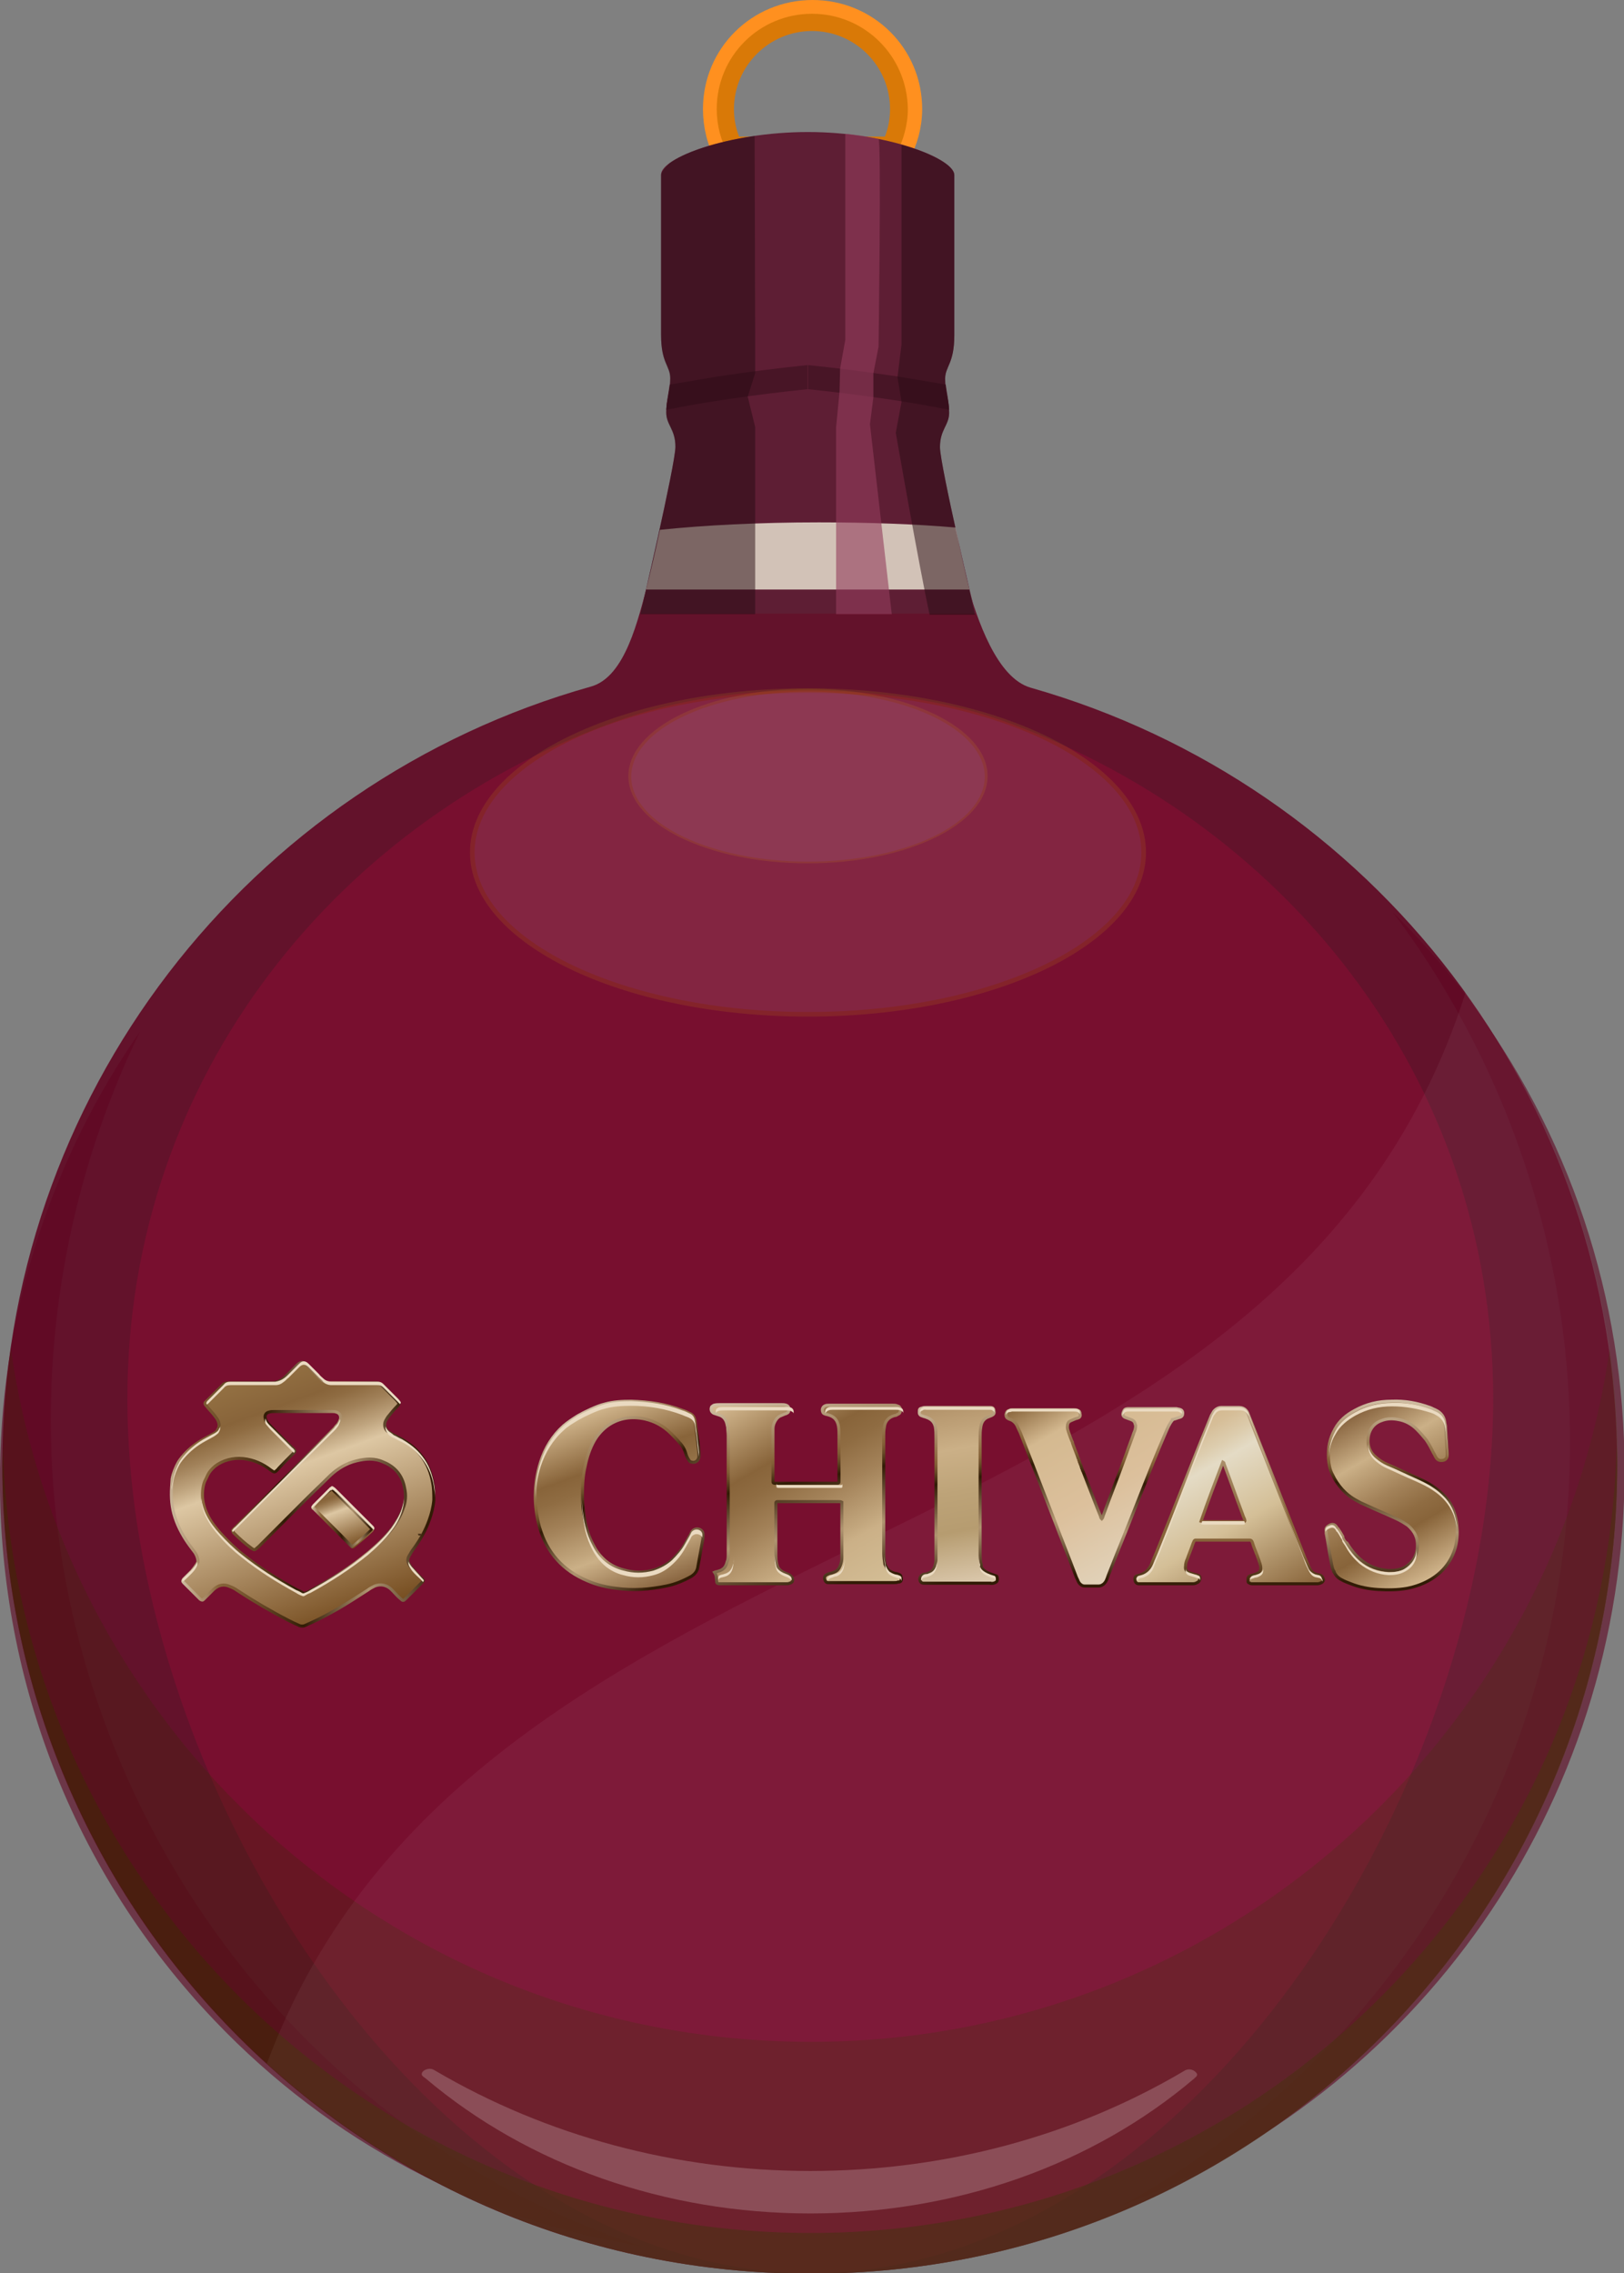 <?xml version="1.0" encoding="utf-8"?>
<!-- Generator: Adobe Illustrator 19.1.1, SVG Export Plug-In . SVG Version: 6.00 Build 0)  -->
<svg version="1.1" xmlns="http://www.w3.org/2000/svg" xmlns:xlink="http://www.w3.org/1999/xlink" x="0px" y="0px"
	 viewBox="0 0 283 396" enable-background="new 0 0 283 396" xml:space="preserve">
<rect x="0" y="0" width="283" height="396" fill="#808080" stroke="none"/>
<g id="bombki">
	<g id="wyborowa01">
	</g>
	<g id="jacobs_x5F_creek">
	</g>
	<path fill="none" stroke="#FF901F" stroke-width="5" stroke-miterlimit="10" d="M156.2,26.6c1.2-2,2-4.8,2-7.6
		c0-9.2-7.4-16.5-16.6-16.5c-9.2,0-16.6,7.3-16.6,16.5c0,2.8,0.7,5.7,2,7.7H156.2z"/>
	<g>
		<path fill="#D97907" d="M141.5,5.4c7.5,0,13.6,6.1,13.6,13.6c0,1.7-0.3,3.3-0.9,4.8H138h-9.2c-0.6-1.5-0.9-3.1-0.9-4.8
			C127.9,11.5,134,5.4,141.5,5.4 M141.5,2.4c-9.2,0-16.6,7.4-16.6,16.6c0,2.8,0.7,5.5,2,7.8H138h18.2c1.2-2.3,2-5,2-7.8
			C158.1,9.8,150.7,2.4,141.5,2.4L141.5,2.4z"/>
	</g>
	<path opacity="0.9" fill="#600622" d="M168.4,101.3c1.9,6.7,5.3,16.8,11.2,18.5c59.4,16.9,102.2,71.1,102.2,135.4
		c0,77.8-62.8,140.9-140.6,140.9c-77.8,0-140.7-62.8-140.8-140.7C0.3,190.8,43.5,136.3,103,119.6c6-1.7,8.2-11.7,10-18.4H168.4z"/>
	<path opacity="0.9" fill="#7A0F30" d="M173.7,125.2c49.5,17.1,86.5,62.2,86.5,118.4c0,68-53.1,152.4-118.9,152.4
		c-65.8,0-119.1-84.2-119.1-152.2c-0.1-56.5,37.2-101.7,86.8-118.7C131.1,117.5,158.2,119.9,173.7,125.2z"/>
	<path opacity="0.6" fill="#600622" d="M195.3,384.3c39.3-21.5,68.2-60.4,76.2-107.9c7.1-42.4-4.2-84.8-28.8-117.5
		c4.6,4.5,8.9,9.4,12.8,14.6c18,23.9,27.6,52.5,27.6,82.8C283,314.9,246.5,365,195.3,384.3z"/>
	<path opacity="0.6" fill="#600622" d="M111.7,391.3c-28.2-4.5-54.1-18.1-74.3-39.3C12.7,326.1-0.5,292,0,255.8
		c0.4-27.9,9.2-54.3,24.4-76.1c-18.1,37.3-21,81.6-5.5,122.1C35.5,345.3,69.8,377.5,111.7,391.3z"/>
	<g opacity="0.1">
		<ellipse fill="#E6E9EB" cx="140.8" cy="148.5" rx="58.5" ry="28.2"/>
		<path fill="#F3DB00" d="M140.8,177.1c-32.5,0-58.9-12.8-58.9-28.6s26.4-28.6,58.9-28.6s58.9,12.8,58.9,28.6
			S173.3,177.1,140.8,177.1z M140.8,120.7c-32,0-58.1,12.5-58.1,27.8c0,15.3,26.1,27.8,58.1,27.8s58.1-12.5,58.1-27.8
			C198.9,133.1,172.8,120.7,140.8,120.7z"/>
	</g>
	<g opacity="0.1">
		<ellipse fill="#E6E9EB" cx="140.8" cy="135.2" rx="31.1" ry="15"/>
		<path fill="#F3DB00" d="M140.8,150.4c-17.3,0-31.3-6.8-31.3-15.2s14-15.2,31.3-15.2s31.3,6.8,31.3,15.2S158,150.4,140.8,150.4z
			 M140.8,120.5c-17,0-30.8,6.6-30.8,14.8c0,8.1,13.8,14.8,30.8,14.8s30.8-6.6,30.8-14.8C171.6,127.1,157.8,120.5,140.8,120.5z"/>
	</g>
	<g>
		<path fill="#5E1E34" d="M163.8,77.9c0-3.1,1.6-3.8,1.6-6c0-2.2-0.7-3.7-0.7-5.9c0-2.2,1.6-2.6,1.6-7.6s0-25,0-27.9
			S154.6,23,140.8,23l0,0l0,0h0l0,0c-13.8,0-25.6,4.5-25.6,7.4s0,22.9,0,27.9s1.6,5.3,1.6,7.6c0,2.2-0.7,3.7-0.7,5.9
			c0,2.2,1.6,2.9,1.6,6c0,3.1-6.1,29.1-6.1,29.1h29.2h0h29.2C169.9,107,163.8,81,163.8,77.9z"/>
		<path fill="#481526" d="M156.5,65.6c-5.3-0.8-10.8-1.5-15.7-2c0,1.4,0,2.8,0,4.2c8.8,0.9,18.4,2.3,24.6,3.6
			c-0.1-1.6-0.4-2.9-0.6-4.4C162.4,66.6,159.6,66.1,156.5,65.6z"/>
		<path fill="#481526" d="M125,65.6c5.3-0.8,10.8-1.5,15.7-2c0,1.4,0,2.8,0,4.2c-8.8,0.9-18.4,2.3-24.6,3.6c0.1-1.6,0.4-2.9,0.6-4.4
			C119.2,66.6,122,66.1,125,65.6z"/>
		<path opacity="0.9" fill="#DFD4C6" d="M168.9,102.7c-0.7-2.9-1.6-6.9-2.4-10.8c-6.9-0.6-15.1-0.9-23.8-0.9
			c-10.4,0-20,0.5-27.7,1.3c-0.8,3.8-1.7,7.6-2.4,10.4H168.9z"/>
		<path opacity="0.5" fill="#260A12" d="M130.3,69.1l1.3-4.1v-5.4l-0.1-35.9c-6.9,1-12.4,2.9-14.9,4.8c-0.9,0.9-1.4,1.6-1.4,2v0
			c0,2.9,0,22.9,0,27.9s1.6,5.3,1.6,7.6c0,2.2-0.7,3.7-0.7,5.9c0,2.2,1.6,2.9,1.6,6c0,3.1-6.1,29.1-6.1,29.1h20c0-8.4,0-32.6,0-32.6
			L130.3,69.1z"/>
		<path opacity="0.5" fill="#260A12" d="M163.8,77.9c0-3.1,1.6-3.8,1.6-6c0-2.2-0.7-3.7-0.7-5.9c0-2.2,1.6-2.6,1.6-7.6s0-25,0-27.9
			c0-1.6-3.6-3.7-9.2-5.3v34.8l-0.7,5.7l0.7,4.3l-1,5.4c0,0,4.1,23.5,5.9,31.7h7.9C169.9,107,163.8,81,163.8,77.9z"/>
		<path opacity="0.6" fill="#933D5C" d="M152.2,69.2V65l0.9-4.6c0,0,0.5-36.1,0-36.2c-1.8-0.4-3.8-0.7-5.8-0.9v35.9l-0.9,5l-0.1,4
			l-0.6,6.2V107h9.7l-3.8-33.1L152.2,69.2z"/>
	</g>
	<path opacity="0.6" fill="#422708" d="M141.3,389C64.7,389,2.6,328.2,0.5,252.1c0,1.1-0.1,2.2-0.1,3.3
		c0.1,77.8,63,140.7,140.8,140.7c77.8,0,140.6-63.1,140.6-140.9c0-1.1,0-2.1-0.1-3.1C279.7,328.1,217.8,389,141.3,389z"/>
	<path opacity="0.3" fill="#422708" d="M141.3,355.7C70.2,355.7,11.6,303.4,1.9,235c-1,6.7-1.4,13.5-1.4,20.4
		c0.1,77.8,63,140.7,140.8,140.7c77.8,0,140.6-63.1,140.6-140.9c0-6.9-0.5-13.6-1.4-20.2C270.7,303.3,212.2,355.7,141.3,355.7z"/>
	<path opacity="5.000000e-002" fill="#FFFFFF" d="M46.5,359.5c25,22.7,58.2,36.6,94.8,36.6c77.8,0,140.6-63.1,140.6-140.9
		c0-30.7-9.8-59.1-26.5-82.3C222.6,275.9,83.5,260.5,46.5,359.5z"/>
	<path opacity="0.2" fill="#FFFFFF" d="M141.2,385.6c-25.3,0-49.1-8.4-67-23.5l-0.4-0.3c-0.4-0.3-0.3-0.5-0.3-0.6
		c0.1-0.4,0.7-0.8,1.4-0.8c0.3,0,0.6,0.1,0.9,0.3c19.4,11.4,42,17.5,65.4,17.5c23.3,0,45.8-6,65.1-17.4c0.3-0.2,0.6-0.3,0.9-0.3
		c0.7,0,1.2,0.4,1.4,0.8c0,0.1,0.1,0.3-0.3,0.6l-0.2,0.2C190.3,377.2,166.5,385.6,141.2,385.6L141.2,385.6z"/>
</g>
<g id="BRAND">
	<g id="New_Symbol_13">
	</g>
	<g>
		<g>
			<linearGradient id="SVGID_1_" gradientUnits="userSpaceOnUse" x1="61.61" y1="269.639" x2="57.757" y2="259.055">
				<stop  offset="0" style="stop-color:#764D20"/>
				<stop  offset="0.614" style="stop-color:#DDC7A3"/>
				<stop  offset="0.679" style="stop-color:#BEA37D"/>
				<stop  offset="0.752" style="stop-color:#A18159"/>
				<stop  offset="0.812" style="stop-color:#8F6C42"/>
				<stop  offset="0.85" style="stop-color:#88643A"/>
				<stop  offset="1" style="stop-color:#947143"/>
			</linearGradient>
			<path fill="url(#SVGID_1_)" d="M54.8,263.2c1.1,1.1,2.3,2.3,3.4,3.4c1,1,1.9,1.9,2.9,2.9c0.3,0.3,0.4,0.3,0.7,0.1
				c1.1-0.9,2.2-1.8,3.2-2.8c0.2-0.2,0.2-0.4,0-0.6c-0.1-0.1-0.2-0.2-0.2-0.2c-2.1-2.1-4.2-4.2-6.3-6.3c-0.1-0.1-0.3-0.3-0.5-0.4
				c-0.1-0.1-0.2-0.1-0.2-0.1c-0.1,0-0.2,0-0.2,0.1c-0.1,0-0.1,0.1-0.2,0.1c-1,1-2,2-3,3c-0.2,0.2-0.2,0.4,0,0.6
				C54.6,262.9,54.7,263,54.8,263.2z"/>
			<g>
				<linearGradient id="SVGID_2_" gradientUnits="userSpaceOnUse" x1="54.773" y1="265.228" x2="64.642" y2="263.488">
					<stop  offset="0" style="stop-color:#D0BDA2"/>
					<stop  offset="0.134" style="stop-color:#88643A"/>
					<stop  offset="0.187" style="stop-color:#805D35"/>
					<stop  offset="0.271" style="stop-color:#694A27"/>
					<stop  offset="0.373" style="stop-color:#452C11"/>
					<stop  offset="0.423" style="stop-color:#311B05"/>
					<stop  offset="0.687" style="stop-color:#AF9470"/>
					<stop  offset="0.752" style="stop-color:#937959"/>
					<stop  offset="0.891" style="stop-color:#4D361D"/>
					<stop  offset="0.943" style="stop-color:#311B05"/>
				</linearGradient>
				<path fill="url(#SVGID_2_)" d="M57.8,259.7c0.1,0.1,0.2,0.2,0.3,0.3l6.3,6.3l0,0c0,0,0.1,0.1,0.1,0.1c-1.2,1.1-2.2,2-3.1,2.7
					c-1-1-1.9-1.9-2.9-2.9c-0.8-0.8-1.6-1.6-2.4-2.4l-1-1l-0.1-0.1c-0.1-0.1-0.1-0.1-0.2-0.2c0.8-0.8,1.6-1.6,2.3-2.3L57.8,259.7
					 M57.8,259.1c-0.1,0-0.2,0-0.2,0.1c-0.1,0-0.1,0.1-0.2,0.1c-1,1-2,2-3,3c-0.2,0.2-0.2,0.4,0,0.6c0.1,0.1,0.2,0.2,0.3,0.3
					c1.1,1.1,2.3,2.3,3.4,3.4c1,1,1.9,1.9,2.9,2.9c0.1,0.1,0.2,0.2,0.3,0.2c0.1,0,0.2-0.1,0.3-0.2c1.1-0.9,2.2-1.8,3.2-2.8
					c0.2-0.2,0.2-0.4,0-0.6c-0.1-0.1-0.2-0.2-0.2-0.2c-2.1-2.1-4.2-4.2-6.3-6.3c-0.1-0.1-0.3-0.3-0.5-0.4
					C58,259.1,57.9,259.1,57.8,259.1L57.8,259.1z"/>
			</g>
		</g>
		<linearGradient id="SVGID_3_" gradientUnits="userSpaceOnUse" x1="59.571" y1="282.778" x2="43.776" y2="239.381">
			<stop  offset="0" style="stop-color:#764D20"/>
			<stop  offset="0.614" style="stop-color:#DDC7A3"/>
			<stop  offset="0.679" style="stop-color:#BEA37D"/>
			<stop  offset="0.752" style="stop-color:#A18159"/>
			<stop  offset="0.812" style="stop-color:#8F6C42"/>
			<stop  offset="0.85" style="stop-color:#88643A"/>
			<stop  offset="1" style="stop-color:#947143"/>
		</linearGradient>
		<linearGradient id="SVGID_4_" gradientUnits="userSpaceOnUse" x1="29.605" y1="264.391" x2="75.43" y2="256.311">
			<stop  offset="0" style="stop-color:#D0BDA2"/>
			<stop  offset="0.134" style="stop-color:#88643A"/>
			<stop  offset="0.187" style="stop-color:#805D35"/>
			<stop  offset="0.271" style="stop-color:#694A27"/>
			<stop  offset="0.373" style="stop-color:#452C11"/>
			<stop  offset="0.423" style="stop-color:#311B05"/>
			<stop  offset="0.687" style="stop-color:#AF9470"/>
			<stop  offset="0.752" style="stop-color:#937959"/>
			<stop  offset="0.891" style="stop-color:#4D361D"/>
			<stop  offset="0.943" style="stop-color:#311B05"/>
		</linearGradient>
		<path fill="url(#SVGID_3_)" stroke="url(#SVGID_4_)" stroke-width="0.527" stroke-miterlimit="10" d="M29.9,259.1
			c-0.1,1.8,0,3.5,0.6,5.3c0.6,1.8,1.5,3.4,2.6,4.9c0.3,0.4,0.6,0.8,0.9,1.2c0.3,0.5,0.5,1,0.5,1.6c-0.3,0.6-0.7,1.1-1.1,1.6
			c-0.5,0.5-0.9,0.9-1.4,1.4c-0.2,0.3-0.2,0.4,0,0.6c0.1,0.1,0.2,0.2,0.2,0.2c0.8,0.8,1.7,1.7,2.5,2.5c0.1,0.1,0.2,0.2,0.2,0.2
			c0.3,0.2,0.4,0.2,0.6,0c0.1-0.1,0.2-0.2,0.3-0.3c0.5-0.5,0.9-0.9,1.4-1.4c0.9-0.8,1.8-1,2.9-0.5c0.5,0.2,0.9,0.4,1.3,0.7
			c2.9,1.9,5.8,3.6,8.9,5.2c0.6,0.3,1.2,0.6,1.9,0.9c0.3,0.1,0.6,0.1,0.9,0c0.4-0.2,0.7-0.3,1.1-0.5c1.6-0.7,3.2-1.6,4.8-2.5
			c1.7-1,3.4-2.1,5.1-3.2c0.4-0.3,0.8-0.5,1.2-0.7c1-0.4,2-0.2,2.8,0.5c0.1,0.1,0.3,0.3,0.4,0.4c0.4,0.4,0.8,0.9,1.3,1.3
			c0.4,0.4,0.5,0.4,0.9,0c0.9-0.9,1.8-1.8,2.7-2.7c0.1-0.1,0.1-0.1,0.2-0.2c0.2-0.2,0.2-0.3,0-0.5c-0.4-0.4-0.8-0.7-1.1-1.1
			c-0.3-0.3-0.6-0.7-0.9-1c-0.7-1-0.7-1.4-0.1-2.3c0.2-0.4,0.5-0.8,0.8-1.2c1-1.4,1.9-3,2.5-4.7c0.4-1.1,0.7-2.3,0.8-3.5
			c0-1,0-2-0.2-3c-0.3-1.7-0.9-3.3-2-4.7c-1-1.3-2.2-2.2-3.6-3c-0.5-0.2-0.9-0.5-1.4-0.7c-0.3-0.2-0.6-0.4-0.9-0.6
			c-0.5-0.5-0.6-1.2-0.3-1.8c0.2-0.3,0.3-0.6,0.6-0.9c0.4-0.5,0.8-1,1.3-1.5c0.6-0.6,0.5-0.6,0-1.2c-0.6-0.6-1.1-1.1-1.7-1.7
			c-0.3-0.3-0.6-0.6-0.9-0.9c-0.3-0.3-0.6-0.4-1-0.4c-0.2,0-0.3,0-0.5,0c-2.1,0-4.2,0-6.3,0c-0.4,0-0.8,0-1.2,0
			c-0.6,0-1.1-0.2-1.5-0.6c-0.2-0.2-0.5-0.4-0.7-0.7c-0.6-0.6-1.2-1.2-1.8-1.8c-0.6-0.6-1.1-0.6-1.7,0c-0.6,0.6-1.2,1.2-1.8,1.8
			c-0.2,0.2-0.5,0.5-0.8,0.7c-0.4,0.3-0.9,0.5-1.5,0.6c-0.4,0-0.8,0-1.2,0c-2.2,0-4.4,0-6.6,0c-0.5,0-0.9,0.1-1.2,0.5
			c-0.9,0.9-1.8,1.8-2.7,2.7c-0.1,0.1-0.1,0.1-0.2,0.2c-0.1,0.1-0.1,0.3,0,0.4c0.1,0.2,0.3,0.3,0.4,0.5c0.6,0.7,1.2,1.3,1.7,2.1
			c0.3,0.6,0.4,1.1,0.1,1.7c-0.1,0-0.1,0.1-0.1,0.2c-0.3,0.4-0.7,0.6-1.1,0.8c-0.4,0.2-0.7,0.4-1.1,0.6c-3.2,1.7-4.6,4.1-4.6,4.1
			c-0.5,0.9-0.9,1.9-1.1,2.9L29.9,259.1z M73.1,267.2L73.1,267.2C73.1,267.3,73.1,267.2,73.1,267.2z M37.5,255.4
			c1.3-1,3.1-1.5,4.9-1.3c1.8,0.2,3.4,0.9,4.8,2c0.6,0.4,0.6,0.5,1.2-0.1c0.2-0.3,2.5-2.6,2.9-3c0.1-0.1,0.1-0.3,0-0.4
			c-0.1-0.1-0.2-0.3-0.4-0.4c-1.3-1.3-2.5-2.5-3.8-3.8c-0.2-0.2-0.4-0.4-0.6-0.7c-0.2-0.2-0.2-0.4-0.3-0.7c-0.1-0.5,0.2-0.9,0.7-1
			c0.3-0.1,0.5-0.1,0.8-0.1c1.8,0,3.5,0,5.3,0c1.6,0,3.2,0,4.8,0c0.3,0,0.6,0,0.8,0.1c0.5,0.1,0.9,0.6,0.7,1.3
			c-0.1,0.3-0.2,0.5-0.4,0.8c-0.2,0.2-0.4,0.4-0.6,0.7c-5.7,5.7-11.5,11.5-17.2,17.2c-0.1,0.1-0.3,0.3-0.4,0.4
			c-0.2,0.2-0.2,0.3,0,0.6c0,0,0.1,0.1,0.1,0.1v0c0,0,0,0,0,0c0.9,0.9,1.9,1.8,3,2.6c0.1,0.1,0.2,0.1,0.3,0.2c0.1,0.1,0.3,0.1,0.4,0
			c0.2-0.1,0.3-0.3,0.5-0.4c2.8-2.8,5.5-5.5,8.3-8.3c1.4-1.4,2.9-2.8,4.3-4.2c1.3-1.2,2.8-2.1,4.5-2.5c1.6-0.4,3.2-0.5,4.7,0.2
			c2,0.8,3.3,2.3,3.7,4.5c0.3,1.3,0.2,2.5-0.3,3.7c-0.4,1.2-1.1,2.3-1.8,3.3c-1.2,1.6-2.6,2.9-4.1,4.2c-3.1,2.6-6.5,4.7-10,6.6
			c-0.3,0.2-0.7,0.4-1,0.5c-0.2,0.1-0.3,0.1-0.5,0c-0.3-0.2-0.7-0.4-1-0.5c-3.3-1.8-6.5-3.8-9.5-6.2c-1.4-1.1-2.6-2.3-3.8-3.6
			c-0.9-1-1.7-2-2.3-3.2c-0.5-1-0.8-2-0.9-3c-0.1-1.1,0.1-2.5,0.5-3.2S36.2,256.5,37.5,255.4z"/>
		<g>
			<path fill="#EADAC1" d="M54.5,262.7c1-1,2-2,3-3c0,0,0.1-0.1,0.2-0.1c0.1,0,0.1,0,0.2-0.1c0.1,0,0.2,0.1,0.2,0.1
				c0.2,0.1,0.3,0.3,0.5,0.4c2.1,2.1,4.2,4.2,6.3,6.3c0.1,0.1,0.2,0.2,0.2,0.2c0,0,0,0,0,0c0.2-0.2,0.2-0.3,0-0.6
				c-0.1-0.1-0.2-0.2-0.2-0.2c-2.1-2.1-4.2-4.2-6.3-6.3c-0.1-0.1-0.3-0.3-0.5-0.4c-0.1-0.1-0.2-0.1-0.2-0.1c-0.1,0-0.2,0-0.2,0.1
				c-0.1,0-0.1,0.1-0.2,0.1c-1,1-2,2-3,3C54.2,262.5,54.2,262.6,54.5,262.7C54.5,262.8,54.5,262.8,54.5,262.7z"/>
		</g>
		<linearGradient id="SVGID_5_" gradientUnits="userSpaceOnUse" x1="234.24" y1="247.156" x2="250.203" y2="274.805">
			<stop  offset="0" style="stop-color:#87633E"/>
			<stop  offset="0.252" style="stop-color:#CBB087"/>
			<stop  offset="0.295" style="stop-color:#C2A67D"/>
			<stop  offset="0.469" style="stop-color:#A38259"/>
			<stop  offset="0.609" style="stop-color:#8F6C42"/>
			<stop  offset="0.699" style="stop-color:#88643A"/>
			<stop  offset="1" style="stop-color:#D4B990"/>
		</linearGradient>
		<linearGradient id="SVGID_6_" gradientUnits="userSpaceOnUse" x1="242.446" y1="244.12" x2="242.446" y2="277.352">
			<stop  offset="0" style="stop-color:#D0BDA2"/>
			<stop  offset="0.301" style="stop-color:#88643A"/>
			<stop  offset="0.323" style="stop-color:#805D35"/>
			<stop  offset="0.358" style="stop-color:#694A27"/>
			<stop  offset="0.402" style="stop-color:#452C11"/>
			<stop  offset="0.423" style="stop-color:#311B05"/>
			<stop  offset="0.687" style="stop-color:#AF9470"/>
			<stop  offset="0.752" style="stop-color:#937959"/>
			<stop  offset="0.891" style="stop-color:#4D361D"/>
			<stop  offset="0.943" style="stop-color:#311B05"/>
		</linearGradient>
		<path fill="url(#SVGID_5_)" stroke="url(#SVGID_6_)" stroke-width="0.527" stroke-miterlimit="10" d="M234,267.9
			c0-0.1,0-0.1,0-0.2c-0.3-0.5-0.5-0.9-0.8-1.3c0-0.1-0.1-0.1-0.2-0.2c-0.3-0.6-0.7-0.8-1.3-0.5c-0.5,0.3-0.7,0.5-0.6,1.1
			c0,0.1,0,0.2,0,0.3c0.3,1.5,0.5,3.1,0.8,4.6c0.1,0.6,0.2,1.2,0.4,1.8c0.1,0.1,0.1,0.1,0.1,0.2l0,0c0.1,0,0.1,0.1,0.1,0.2
			c0.3,0.6,0.7,1,1.3,1.3c0.5,0.3,1.1,0.5,1.6,0.7c1.5,0.6,3.1,0.9,4.7,1c1.7,0.1,3.4,0.1,5.1-0.2c1.5-0.3,2.9-0.8,4.2-1.6
			c2.1-1.3,3.5-3.1,4.2-5.5c0.4-1.5,0.4-3,0.2-4.5c-0.3-1.9-1-3.5-2.4-4.8c-0.5-0.5-1-0.9-1.6-1.3c-1-0.7-2.1-1.2-3.2-1.7
			c-1.6-0.7-3.2-1.5-4.9-2.2c-0.7-0.3-1.3-0.7-1.9-1.2c-1-0.8-1.5-1.9-1.4-3.2c0.1-1.5,0.9-2.7,2.3-3.2c1-0.4,2-0.4,3-0.2
			c1.2,0.2,2.3,0.8,3.2,1.7c0.6,0.6,1.1,1.2,1.6,1.8c0.5,0.7,0.9,1.5,1.3,2.3c0.2,0.3,0.3,0.6,0.5,0.9c0.3,0.4,0.7,0.5,1.2,0.4
			c0.4-0.1,0.7-0.4,0.7-0.9c0-0.1,0-0.2,0-0.3c-0.1-1.5-0.2-2.9-0.3-4.4c0-0.3,0-0.5-0.1-0.8c-0.1-1.1-0.6-1.9-1.7-2.4
			c-0.3-0.1-0.6-0.3-0.9-0.4c-2.2-0.8-4.4-1.2-6.7-1.1c-2.3,0-4.4,0.5-6.4,1.6c-1.5,0.8-2.7,1.8-3.5,3.3c-0.9,1.6-1.2,3.3-1.1,5.1
			c0.1,1,0.2,1.9,0.7,2.8c0.9,1.9,2.3,3.5,4.2,4.5c0.5,0.3,0.9,0.5,1.4,0.7c1.9,0.9,3.9,1.7,5.8,2.6c0.6,0.3,1.1,0.6,1.7,1
			c1.2,1,1.8,2.2,1.7,3.8c-0.1,1.6-0.9,2.8-2.3,3.6c-0.8,0.4-1.7,0.5-2.6,0.5c-1.9-0.1-3.6-0.7-5.1-2c-0.9-0.8-1.7-1.8-2.3-2.8
			C234.4,268.7,234.2,268.3,234,267.9"/>
		<linearGradient id="SVGID_7_" gradientUnits="userSpaceOnUse" x1="219.858" y1="281.734" x2="202.162" y2="251.084">
			<stop  offset="0" style="stop-color:#88643A"/>
			<stop  offset="0.455" style="stop-color:#D4BF97"/>
			<stop  offset="0.768" style="stop-color:#E4DBC5"/>
			<stop  offset="0.844" style="stop-color:#DDCDAE"/>
			<stop  offset="0.939" style="stop-color:#D6BE98"/>
			<stop  offset="1" style="stop-color:#D4B990"/>
		</linearGradient>
		<linearGradient id="SVGID_8_" gradientUnits="userSpaceOnUse" x1="214.298" y1="244.837" x2="214.298" y2="276.185">
			<stop  offset="0" style="stop-color:#D0BDA2"/>
			<stop  offset="9.725348e-003" style="stop-color:#CCB89C"/>
			<stop  offset="5.189712e-002" style="stop-color:#BFA889"/>
			<stop  offset="0.1" style="stop-color:#B69D7B"/>
			<stop  offset="0.16" style="stop-color:#B19672"/>
			<stop  offset="0.264" style="stop-color:#AF9470"/>
			<stop  offset="0.458" style="stop-color:#9B7C55"/>
			<stop  offset="0.622" style="stop-color:#88643A"/>
			<stop  offset="0.821" style="stop-color:#87633A"/>
			<stop  offset="0.868" style="stop-color:#75542F"/>
			<stop  offset="0.961" style="stop-color:#472D12"/>
			<stop  offset="1" style="stop-color:#311B05"/>
		</linearGradient>
		<path fill="url(#SVGID_7_)" stroke="url(#SVGID_8_)" stroke-width="0.527" stroke-miterlimit="10" d="M208.9,274.5
			c-0.1,0-0.4-0.2-0.6-0.2c-0.3-0.1-0.7-0.2-1-0.3c-0.6-0.3-0.8-0.6-0.7-1.2c0-0.4,0.1-0.8,0.3-1.2c0.3-0.9,0.7-1.8,1-2.7
			c0.3-0.7,0.2-0.6,0.9-0.6c2.9,0,5.8,0,8.7,0c0.1,0,0.2,0,0.3,0c0.2,0,0.3,0.1,0.4,0.3c0.1,0.3,0.2,0.6,0.3,0.9c0.4,1,0.8,2,1.1,3
			c0.3,1,0,1.5-1,1.8c-0.2,0.1-0.5,0.1-0.7,0.2c-0.3,0.1-0.5,0.4-0.4,0.7c0,0.2-0.1,0.4,0.1,0.5c0.2,0.1,0.3,0.2,0.6,0.2
			c0.3,0,0.5,0,0.8,0c3.3,0,6.7,0,10,0c0.2,0,0.4,0,0.6,0c0.2,0,0.5-0.1,0.7-0.2c0.2-0.1,0.4-0.4,0.3-0.6c-0.1-0.3-0.2-0.6-0.6-0.7
			c-0.2,0-0.3-0.1-0.5-0.1c-0.6-0.2-1.1-0.6-1.3-1.1c-0.3-0.6-0.5-1.2-0.8-1.8c-3.3-8.3-6.5-16.5-9.8-24.8c-0.1-0.2-0.1-0.3-0.2-0.5
			c-0.3-0.6-0.8-0.9-1.5-0.9c-1,0-2.1,0-3.1,0c-0.5,0-1,0.3-1.3,0.7c-0.1,0.2-0.3,0.5-0.4,0.7c-0.6,1.5-1.2,2.9-1.8,4.4
			c-2.5,6.3-5.1,12.7-7.6,19c-0.3,0.8-0.7,1.6-1,2.4c-0.4,1-1.1,1.7-2.1,2c-0.1,0-0.3,0.1-0.4,0.1c-0.4,0.1-0.5,0.4-0.4,0.8
			c0,0.3,0.3,0.6,0.6,0.6c0.2,0,0.5,0,0.7,0c2,0,4,0,6,0c0.9,0,1.7,0,2.6,0c0.3,0,0.6,0,0.9-0.2
			C209.2,275.5,209.2,274.6,208.9,274.5z M213.1,254.7c0.2,0.1,0.2,0.2,0.2,0.3c1.1,2.9,2.1,5.8,3.2,8.7c0.1,0.3,0.2,0.6,0.4,1
			c0.1,0.3,0,0.4-0.3,0.4c-0.5,0-1.1,0-1.6,0c-1.7,0-3.3,0-5,0c-0.2,0-0.4,0-0.7-0.1C210.5,261.5,211.8,258.1,213.1,254.7z"/>
		<g>
			<linearGradient id="SVGID_10_" gradientUnits="userSpaceOnUse" x1="202.484" y1="270.056" x2="185.15" y2="240.031">
				<stop  offset="0" style="stop-color:#E1D2B9"/>
				<stop  offset="0.394" style="stop-color:#DCC09C"/>
				<stop  offset="0.78" style="stop-color:#D4B990"/>
				<stop  offset="1" style="stop-color:#88643A"/>
			</linearGradient>
			<linearGradient id="SVGID_12_" gradientUnits="userSpaceOnUse" x1="191.331" y1="242.644" x2="185.489" y2="275.778">
				<stop  offset="0" style="stop-color:#D0BDA2"/>
				<stop  offset="0.301" style="stop-color:#88643A"/>
				<stop  offset="0.323" style="stop-color:#805D35"/>
				<stop  offset="0.358" style="stop-color:#694A27"/>
				<stop  offset="0.402" style="stop-color:#452C11"/>
				<stop  offset="0.423" style="stop-color:#311B05"/>
				<stop  offset="0.687" style="stop-color:#AF9470"/>
				<stop  offset="0.752" style="stop-color:#937959"/>
				<stop  offset="0.891" style="stop-color:#4D361D"/>
				<stop  offset="0.943" style="stop-color:#311B05"/>
			</linearGradient>
			<path fill="url(#SVGID_10_)" stroke="url(#SVGID_12_)" stroke-width="0.527" stroke-miterlimit="10" d="M195.9,245.6
				 M196.6,245.4 M192.8,275.3c0.1-0.2,0.2-0.5,0.3-0.8c1.8-4.6,3.7-9.2,5.5-13.8c1.5-3.8,3-7.6,4.6-11.3c0.3-0.7,0.6-1.4,1.1-2
				c0,0,0,0,0-0.1l0,0c0.5-0.1,0.9-0.3,1.3-0.4c0.4-0.1,0.5-0.4,0.5-0.7c0-0.4-0.2-0.6-0.6-0.7c-0.2,0-0.4-0.1-0.5-0.1
				c-2.8,0-5.6,0-8.4,0c-0.6,0-0.7,0.3-0.7,0.3c-0.4,0.7-0.3,1.1,0.4,1.3c0.3,0.1,0.5,0.2,0.8,0.3c0.3,0.1,0.6,0.3,0.7,0.7
				c0,0.1,0,0.1,0.1,0.3c0,0.5-0.1,0.9-0.3,1.3c-0.4,1.2-0.9,2.4-1.3,3.6c-1.3,3.6-2.7,7.1-4,10.7c-0.1,0.2-0.1,0.5-0.3,0.7
				c-0.1-0.1-0.2-0.2-0.2-0.4c-0.2-0.5-0.4-1-0.6-1.5c-0.8-2.1-1.6-4.1-2.4-6.2c0-0.1,0-0.1-0.1-0.2v0c-0.1-0.2-0.1-0.4-0.2-0.5
				c0-0.1,0-0.2-0.1-0.3c0,0,0-0.1,0-0.1c0-0.1,0-0.1-0.1-0.2c-0.1-0.2-0.1-0.4-0.2-0.5c0-0.1,0-0.2-0.1-0.3c0,0,0-0.1,0-0.1
				c0-0.1,0-0.1-0.1-0.2c-0.3-0.9-0.7-1.8-1-2.7c0-0.1,0-0.2-0.1-0.3c-0.2-0.5-0.4-1-0.6-1.6c-0.1-0.3-0.2-0.6-0.2-0.9
				c0-0.5,0.1-0.9,0.6-1.1c0.2-0.1,0.5-0.2,0.7-0.3c0.2-0.1,0.4-0.1,0.6-0.2c0.3-0.1,0.4-0.4,0.3-0.7c0-0.3-0.1-0.5-0.4-0.6
				c-0.2-0.1-0.4-0.1-0.7-0.1c-3.6,0-7.1,0-10.7,0c-0.2,0-0.4,0-0.5,0.1c-0.4,0.1-0.5,0.3-0.6,0.7c0,0.4,0.1,0.6,0.5,0.8
				c0.1,0,0.2,0.1,0.3,0.1c0.5,0.2,0.9,0.6,1.1,1c0.2,0.4,0.4,0.9,0.6,1.3c2,5.1,4,10.3,6,15.4c1.2,3.2,2.5,6.4,3.7,9.6
				c0.1,0.3,0.3,0.6,0.4,0.9c0.2,0.4,0.6,0.8,1.1,0.8c0.8,0,1.4,0,2.4,0S192.8,275.3,192.8,275.3z"/>
		</g>
		<linearGradient id="SVGID_14_" gradientUnits="userSpaceOnUse" x1="163.99" y1="244.6" x2="169.607" y2="276.46">
			<stop  offset="0" style="stop-color:#B29269"/>
			<stop  offset="0.252" style="stop-color:#CBB087"/>
			<stop  offset="0.482" style="stop-color:#BDA378"/>
			<stop  offset="0.691" style="stop-color:#B69C70"/>
			<stop  offset="1" style="stop-color:#DDCBB0"/>
		</linearGradient>
		<linearGradient id="SVGID_15_" gradientUnits="userSpaceOnUse" x1="163.944" y1="244.341" x2="169.653" y2="276.719">
			<stop  offset="0" style="stop-color:#D0BDA2"/>
			<stop  offset="0.301" style="stop-color:#88643A"/>
			<stop  offset="0.323" style="stop-color:#805D35"/>
			<stop  offset="0.358" style="stop-color:#694A27"/>
			<stop  offset="0.402" style="stop-color:#452C11"/>
			<stop  offset="0.423" style="stop-color:#311B05"/>
			<stop  offset="0.687" style="stop-color:#AF9470"/>
			<stop  offset="0.752" style="stop-color:#937959"/>
			<stop  offset="0.891" style="stop-color:#4D361D"/>
			<stop  offset="0.943" style="stop-color:#311B05"/>
		</linearGradient>
		<path fill="url(#SVGID_14_)" stroke="url(#SVGID_15_)" stroke-width="0.527" stroke-miterlimit="10" d="M173.8,275.2
			c0-0.3,0-0.7-0.3-0.7c-1.7-0.5-2.4-1.1-2.5-1.6c0-0.1,0-0.2,0-0.3c-0.2-0.7-0.2-1.4-0.2-2.1c0-6.7,0-13.4,0-20.1
			c0-0.6,0-1.1,0.1-1.7c0.1-0.9,0.5-1.6,1.4-1.9c0.2-0.1,0.3-0.1,0.5-0.2c0.4-0.2,0.5-0.4,0.4-0.8c0-0.4-0.2-0.6-0.6-0.6
			c-0.2,0-0.5,0-0.8,0c-2.7,0-5.4,0-8,0c-0.8,0-1.6,0-2.4,0c-0.3,0-0.5,0-0.7,0.1c-0.5,0.1-0.5,0.2-0.5,0.8c0,0.3,0.2,0.5,0.6,0.6
			c0.2,0.1,0.4,0.1,0.6,0.2c0.9,0.3,1.4,0.8,1.6,1.7c0.1,0.6,0.1,1.3,0.1,1.9c0,6.7,0,13.4,0,20.1c0,0.4,0,0.8,0,1.2
			c0,0.4-0.1,0.7-0.2,1.1c-0.2,0.5-0.5,0.9-1,1.1c-0.2,0.1-0.3,0.1-0.5,0.2c-0.4,0-0.8,0.1-1,0.5c-0.2,0.3-0.1,0.6,0,0.8
			c0.2,0.3,0.4,0.3,0.7,0.3c0.3,0,0.6,0,0.8,0c3,0,6.1,0,9.1,0c0.5,0,1,0,1.5,0C172.5,275.9,173.8,275.9,173.8,275.2z"/>
		<g>
			<linearGradient id="SVGID_17_" gradientUnits="userSpaceOnUse" x1="151.691" y1="278.872" x2="130.483" y2="242.139">
				<stop  offset="0" style="stop-color:#D4BF97"/>
				<stop  offset="0.252" style="stop-color:#CBB087"/>
				<stop  offset="0.295" style="stop-color:#C2A67D"/>
				<stop  offset="0.469" style="stop-color:#A38259"/>
				<stop  offset="0.609" style="stop-color:#8F6C42"/>
				<stop  offset="0.699" style="stop-color:#88643A"/>
				<stop  offset="1" style="stop-color:#D4B990"/>
			</linearGradient>
			<linearGradient id="SVGID_19_" gradientUnits="userSpaceOnUse" x1="137.985" y1="242.662" x2="144.27" y2="278.31">
				<stop  offset="0" style="stop-color:#D0BDA2"/>
				<stop  offset="0.301" style="stop-color:#88643A"/>
				<stop  offset="0.323" style="stop-color:#805D35"/>
				<stop  offset="0.358" style="stop-color:#694A27"/>
				<stop  offset="0.402" style="stop-color:#452C11"/>
				<stop  offset="0.423" style="stop-color:#311B05"/>
				<stop  offset="0.687" style="stop-color:#AF9470"/>
				<stop  offset="0.752" style="stop-color:#937959"/>
				<stop  offset="0.891" style="stop-color:#4D361D"/>
				<stop  offset="0.943" style="stop-color:#311B05"/>
			</linearGradient>
			<path fill="url(#SVGID_17_)" stroke="url(#SVGID_19_)" stroke-width="0.527" stroke-miterlimit="10" d="M124.9,275.6
				c0,0.2,0.2,0.3,0.4,0.3c0.3,0,0.6,0,0.8,0c3,0,6.1,0,9.1,0c0.6,0,1.1,0,1.7,0c0.3,0,0.5,0,0.7-0.1c0.4-0.1,0.6-0.3,0.5-0.8
				c0,0-0.1-0.5-0.9-0.8c-1.5-0.5-1.7-1.3-1.7-1.3c-0.3-0.8-0.3-1.6-0.3-2.5c0-2.7,0-5.4,0-8c0-0.2,0-0.4,0-0.6
				c0-0.1,0.1-0.2,0.2-0.2c0.1,0,0.2,0,0.3,0c3.5,0,7,0,10.5,0c0.2,0,0.3,0,0.5,0.1c0,0.2,0,0.4,0,0.6c0,2.7,0,5.5,0,8.2
				c0,0.3,0,0.6,0,0.9c0,0.5-0.1,0.9-0.3,1.4c-0.2,0.5-0.5,0.9-1.1,1.1c-0.2,0.1-0.5,0.2-0.7,0.2c-0.2,0.1-0.3,0.1-0.5,0.2
				c-0.3,0.2-0.5,0.4-0.4,0.8c0.1,0.4,0.3,0.6,0.6,0.6c0.2,0,0.4,0,0.6,0c3.6,0,7.3,0,10.9,0c0.3,0,0.5,0,0.7-0.1v0
				c0.2,0,0.4,0,0.5-0.2c0.1-0.2,0.1-0.4,0-0.7c0-0.2-0.1-0.3-0.3-0.4c-0.2-0.1-0.5-0.2-0.7-0.2c-0.4-0.1-0.8-0.3-1.1-0.5
				c-0.3-0.3-0.5-0.7-0.7-1.1c-0.1-0.6-0.2-1.3-0.2-1.9c0-6.8,0-13.7,0-20.5c0-0.5,0-0.9,0.1-1.4c0.1-1.1,0.7-1.8,1.8-2.1
				c0.2,0,0.4-0.1,0.5-0.2c0.4-0.1,0.5-0.4,0.5-0.8c0-0.4-0.2-0.6-0.6-0.7c-0.2-0.1-0.5-0.1-0.8-0.1c-2.3,0-4.5,0-6.8,0
				c-1.4,0-2.8,0-4.2,0c-0.3,0-0.5,0-0.7,0.1c-0.3,0.1-0.5,0.4-0.5,0.7c0,0.3,0.1,0.6,0.4,0.7c0.2,0.1,0.4,0.1,0.7,0.2
				c1,0.3,1.5,0.9,1.7,1.9c0.1,0.6,0.1,1.1,0.1,1.7c0,2.6,0,5.1,0,7.7c0,0.1,0,0.3,0,0.4c0,0.1-0.1,0.2-0.2,0.2c-0.2,0-0.3,0-0.5,0
				c-1.9,0-3.7,0-5.6,0c-1.6,0-3.2,0-4.8,0c-0.4,0-0.4-0.1-0.4-0.4c0-0.1,0-0.2,0-0.3c0-2.5,0-5.1,0-7.6c0-0.4,0-0.8,0-1.2
				c0-0.4,0.1-0.8,0.3-1.2c0.2-0.4,0.5-0.8,0.9-1c0.2-0.1,0.5-0.2,0.7-0.3c0.2-0.1,0.4-0.1,0.5-0.2c0.3-0.1,0.4-0.4,0.4-0.7
				c0-0.3-0.2-0.6-0.5-0.7c-0.3-0.1-0.5-0.1-0.8-0.1c-1.4,0-2.9,0-4.3,0c-2.2,0-4.3,0-6.5,0c-0.3,0-0.6,0-1,0.1
				c-0.2,0.1-0.3,0.2-0.4,0.3c-0.2,0.5,0,0.9,0.4,1.1c0.3,0.1,0.6,0.2,0.9,0.3c0.7,0.2,1.1,0.7,1.3,1.3c0.1,0.3,0.1,0.5,0.2,0.8
				c0,0.5,0.1,1,0.1,1.5c0,6.6,0,13.2,0,19.8c0,0.3,0,0.5,0,0.8c0,0.5,0,1-0.2,1.4c-0.2,0.9-0.7,1.4-1.5,1.6
				c-0.2,0.1-0.5,0.1-0.7,0.2C124.9,274.5,124.8,274.8,124.9,275.6z"/>
		</g>
		<linearGradient id="SVGID_21_" gradientUnits="userSpaceOnUse" x1="114.885" y1="276.908" x2="103.373" y2="245.279">
			<stop  offset="0" style="stop-color:#87633E"/>
			<stop  offset="0.252" style="stop-color:#CBB087"/>
			<stop  offset="0.295" style="stop-color:#C2A67D"/>
			<stop  offset="0.469" style="stop-color:#A38259"/>
			<stop  offset="0.609" style="stop-color:#8F6C42"/>
			<stop  offset="0.699" style="stop-color:#88643A"/>
			<stop  offset="1" style="stop-color:#D4B990"/>
		</linearGradient>
		<linearGradient id="SVGID_22_" gradientUnits="userSpaceOnUse" x1="101.17" y1="246.06" x2="118.489" y2="276.056">
			<stop  offset="0" style="stop-color:#D0BDA2"/>
			<stop  offset="0.301" style="stop-color:#88643A"/>
			<stop  offset="0.323" style="stop-color:#805D35"/>
			<stop  offset="0.358" style="stop-color:#694A27"/>
			<stop  offset="0.402" style="stop-color:#452C11"/>
			<stop  offset="0.423" style="stop-color:#311B05"/>
			<stop  offset="0.687" style="stop-color:#AF9470"/>
			<stop  offset="0.752" style="stop-color:#937959"/>
			<stop  offset="0.891" style="stop-color:#4D361D"/>
			<stop  offset="0.943" style="stop-color:#311B05"/>
		</linearGradient>
		<path fill="url(#SVGID_21_)" stroke="url(#SVGID_22_)" stroke-width="0.527" stroke-miterlimit="10" d="M101.5,246.2
			c-0.3,0.2-0.6,0.3-0.9,0.5c-0.8,0.5-1.7,1.1-2.4,1.7c-1.9,1.7-3.2,3.8-4,6.3C93,258.5,93,262.3,94,266c1.3,4.5,4.1,7.6,8.4,9.4
			c1.6,0.7,3.3,1.1,5,1.3c2.9,0.4,5.8,0.2,8.7-0.4c1.5-0.3,3-0.9,4.4-1.7c0.6-0.4,1-0.9,1.1-1.6c0.3-1.7,0.6-3.3,0.9-5
			c0-0.3,0-0.6,0-0.8c0-0.2-0.1-0.4-0.3-0.6c-0.5-0.4-1.2-0.3-1.6,0.2c-0.1,0.2-0.2,0.4-0.3,0.6c-0.3,0.5-0.5,0.9-0.8,1.4
			c-0.6,1.1-1.4,2-2.3,2.9c-0.9,0.8-2,1.4-3.2,1.8c-1.8,0.5-3.5,0.5-5.3,0c-2.4-0.6-4.2-2.1-5.3-4.3c-0.6-1.1-1-2.2-1.3-3.4
			c-0.4-1.8-0.6-3.6-0.6-5.5c0-1.7,0.1-3.4,0.5-5c0.3-1.5,0.8-3,1.6-4.4c0.6-1,1.4-1.9,2.4-2.6c1.9-1.3,4.1-1.6,6.4-1.1
			c1.7,0.4,3.2,1.2,4.5,2.5c0.5,0.5,1,1,1.5,1.6c0.5,0.5,0.9,1.2,1.1,1.9c0.1,0.4,0.3,0.8,0.5,1.1c0.1,0.2,0.3,0.4,0.5,0.4
			c0.6,0.2,1.2-0.2,1.3-0.9c0-0.3,0-0.6,0-0.8c-0.1-1.4-0.3-2.8-0.5-4.1c-0.1-0.5-0.1-1-0.2-1.4c-0.1-0.6-0.4-1.1-1-1.3
			c-0.4-0.2-0.8-0.4-1.2-0.5c-2.9-1.1-5.8-1.5-8.9-1.6c-1.6,0-3.2,0.1-4.6,0.5C104,244.9,101.5,246.2,101.5,246.2z"/>
		<g>
			<path fill="#EADAC1" d="M160.3,246.1c0.1-0.2,0.2-0.3,0.5-0.4c0.2-0.2,0.5-0.1,0.7-0.1c0.8,0,1.6,0,2.4,0c2.7,0,5.4,0,8,0
				c0.3,0,0.5,0,0.8,0c0.3,0.1,0.5,0.2,0.6,0.5c0-0.1,0-0.2,0-0.4c0-0.4-0.2-0.6-0.6-0.6c-0.2,0-0.5,0-0.8,0c-2.7,0-5.4,0-8,0
				c-0.8,0-1.6,0-2.4,0c-0.3,0-0.5,0-0.7,0.1C160.4,245.4,160.3,245.5,160.3,246.1C160.3,246.1,160.3,246.1,160.3,246.1z"/>
			<path fill="#EADAC1" d="M170.8,272.9c0-0.1,0-0.2,0-0.3c-0.2-0.7-0.2-1.4-0.2-2.1c0,0.2,0,0.4,0,0.5c0,0.7,0,1.4,0.2,2.1
				c0,0.1,0,0.2,0,0.3c0.1,0.4,0.7,1.1,2.5,1.6c0.2,0,0.2,0.2,0.2,0.4c0-0.1,0-0.1,0-0.2c0-0.3,0-0.7-0.3-0.7
				C171.5,274,170.9,273.4,170.8,272.9z"/>
			<path fill="#EADAC1" d="M160.6,275.2c0.2-0.4,0.6-0.4,1-0.5c0.2-0.1,0.4-0.1,0.5-0.2c0.5-0.2,0.8-0.6,1-1.1
				c0.1-0.3,0.2-0.7,0.2-1.1c0-0.4,0-0.8,0-1.2c0-6.7,0-13.4,0-20.1v0c0,6.5,0,13.1,0,19.6c0,0.4,0,0.8,0,1.2c0,0.4-0.1,0.7-0.2,1.1
				c-0.2,0.5-0.5,0.9-1,1.1c-0.2,0.1-0.3,0.1-0.5,0.2c-0.4,0-0.8,0.1-1,0.5c-0.1,0.2-0.1,0.4-0.1,0.6
				C160.6,275.3,160.6,275.3,160.6,275.2z"/>
		</g>
		<g>
			<path fill="#EADAC1" d="M135.3,258.3c0,0.1,0,0.2,0,0.2c0,0.1,0,0.2,0,0.3c0,0.3,0,0.4,0.4,0.4c1.6,0,3.2,0,4.8,0
				c1.9,0,3.7,0,5.6,0c0.2,0,0.3,0,0.5,0c0.1,0,0.2-0.1,0.2-0.2c0-0.1,0-0.3,0-0.4c0-2.6,0-5.1,0-7.7c0,0,0,0,0,0c0,2.4,0,4.8,0,7.2
				c0,0.1,0,0.3,0,0.4c0,0.1-0.1,0.2-0.2,0.2c-0.2,0-0.3,0-0.5,0c-1.9,0-3.7,0-5.6,0c-1.6,0-3.2,0-4.8,0
				C135.3,258.7,135.3,258.6,135.3,258.3z"/>
			<path fill="#EADAC1" d="M144.4,245.7c0.2-0.1,0.5-0.1,0.7-0.1c1.4,0,2.8,0,4.2,0c2.3,0,4.5,0,6.8,0c0.3,0,0.5,0,0.8,0.1
				c0.3,0.1,0.5,0.3,0.5,0.5c0-0.1,0-0.2,0-0.3c0-0.4-0.2-0.6-0.6-0.7c-0.2-0.1-0.5-0.1-0.8-0.1c-2.3,0-4.5,0-6.8,0
				c-1.4,0-2.8,0-4.2,0c-0.3,0-0.5,0-0.7,0.1c-0.3,0.1-0.5,0.4-0.5,0.7c0,0.1,0,0.2,0,0.3C144,246,144.1,245.8,144.4,245.7z"/>
			<path fill="#EADAC1" d="M157.1,274.9c0-0.2-0.1-0.3-0.3-0.4c-0.2-0.1-0.5-0.2-0.7-0.2c-0.4-0.1-0.8-0.3-1.1-0.5
				c-0.3-0.3-0.5-0.7-0.7-1.1c-0.1-0.6-0.2-1.3-0.2-1.9c0-6.7,0-13.3,0-20c0,0,0,0,0,0c0,6.8,0,13.7,0,20.5c0,0.6,0.1,1.3,0.2,1.9
				c0.2,0.4,0.3,0.8,0.7,1.1c0.3,0.2,0.7,0.4,1.1,0.5c0.2,0.1,0.5,0.2,0.7,0.2c0.2,0.1,0.2,0.2,0.3,0.4c0,0,0,0,0,0
				C157.1,275.3,157.1,275.1,157.1,274.9z"/>
			<path fill="#EADAC1" d="M144.6,275c0.1-0.1,0.3-0.1,0.5-0.2c0.2-0.1,0.5-0.2,0.7-0.2c0.5-0.2,0.9-0.6,1.1-1.1
				c0.2-0.4,0.2-0.9,0.3-1.4c0-0.3,0-0.6,0-0.9c0-2.7,0-5.5,0-8.2c0-0.2,0-0.4,0-0.5c0,2.7,0,5.5,0,8.2c0,0.3,0,0.6,0,0.9
				c0,0.5-0.1,0.9-0.3,1.4c-0.2,0.5-0.5,0.9-1.1,1.1c-0.2,0.1-0.5,0.2-0.7,0.2c-0.2,0.1-0.3,0.1-0.5,0.2c-0.3,0.2-0.5,0.4-0.4,0.8
				c0,0,0,0.1,0,0.1C144.3,275.2,144.4,275.1,144.6,275z"/>
			<path fill="#EADAC1" d="M125.5,274.9c0.2-0.1,0.4-0.1,0.7-0.2c0.8-0.2,1.3-0.7,1.5-1.6c0.1-0.5,0.1-1,0.2-1.4c0-0.3,0-0.5,0-0.8
				c0,0,0,0,0,0c0,0.1,0,0.2,0,0.3c0,0.5,0,1-0.2,1.4c-0.2,0.9-0.7,1.4-1.5,1.6c-0.2,0.1-0.5,0.1-0.7,0.2c-0.3,0.1-0.4,0.3-0.3,1
				C125.2,275.1,125.3,275,125.5,274.9z"/>
			<path fill="#EADAC1" d="M137,274.2c-1.5-0.5-1.7-1.3-1.7-1.3c-0.2-0.8-0.3-1.6-0.3-2.5c0,0.2,0,0.3,0,0.5c0,0.8,0,1.7,0.3,2.5
				c0,0,0.2,0.8,1.7,1.3c0.6,0.2,0.8,0.5,0.9,0.6c0.1-0.1,0.1-0.2,0-0.4C138,275,137.9,274.5,137,274.2z"/>
			<path fill="#EADAC1" d="M124.8,246.1c0.1-0.2,0.2-0.2,0.4-0.3c0.3-0.1,0.6-0.1,1-0.1c2.2,0,4.3,0,6.5,0c1.4,0,2.9,0,4.3,0
				c0.3,0,0.6,0,0.8,0.1c0.2,0.1,0.4,0.2,0.5,0.4c0-0.1,0-0.2,0-0.3c0-0.3-0.2-0.6-0.5-0.7c-0.3-0.1-0.5-0.1-0.8-0.1
				c-1.4,0-2.9,0-4.3,0c-2.2,0-4.3,0-6.5,0c-0.3,0-0.6,0-1,0.1c-0.2,0.1-0.3,0.2-0.4,0.3c-0.1,0.2-0.1,0.5,0,0.7
				C124.8,246.1,124.8,246.1,124.8,246.1z"/>
		</g>
		<g>
			<path fill="#EADAC1" d="M94.2,255.5c0.8-2.4,2.1-4.6,4-6.3c0.7-0.7,1.6-1.2,2.4-1.7c0.3-0.2,0.6-0.3,0.9-0.5c0,0,2.5-1.3,3.9-1.6
				c1.4-0.4,3-0.5,4.6-0.5c3,0,6,0.5,8.9,1.6c0.4,0.2,0.8,0.3,1.2,0.5c0.6,0.3,0.9,0.7,1,1.3c0.1,0.5,0.1,1,0.2,1.4
				c0.2,1.4,0.3,2.8,0.5,4.1c0,0,0,0.1,0,0.1c0,0,0-0.1,0-0.1c0-0.3,0-0.6,0-0.8c-0.1-1.4-0.3-2.8-0.5-4.1c-0.1-0.5-0.1-1-0.2-1.4
				c-0.1-0.6-0.4-1.1-1-1.3c-0.4-0.2-0.8-0.4-1.2-0.5c-2.9-1.1-5.8-1.5-8.9-1.6c-1.6,0-3.2,0.1-4.6,0.5c-1.4,0.4-3.9,1.6-3.9,1.6
				c-0.3,0.2-0.6,0.3-0.9,0.5c-0.8,0.5-1.7,1.1-2.4,1.7c-1.9,1.7-3.2,3.8-4,6.3c-0.7,2.1-1,4.2-0.9,6.3
				C93.3,259.2,93.6,257.3,94.2,255.5z"/>
			<path fill="#EADAC1" d="M120.5,266.9c-0.1,0.2-0.2,0.4-0.3,0.6c-0.3,0.5-0.5,0.9-0.8,1.4c-0.6,1.1-1.4,2-2.3,2.9
				c-0.9,0.8-2,1.4-3.2,1.8c-1.8,0.5-3.5,0.5-5.3,0c-2.4-0.6-4.2-2.1-5.3-4.3c-0.6-1.1-1-2.2-1.3-3.4c-0.4-1.7-0.6-3.5-0.6-5.3
				c0,0.2,0,0.4,0,0.6c0,1.9,0.2,3.7,0.6,5.5c0.3,1.2,0.7,2.3,1.3,3.4c1.2,2.2,2.9,3.7,5.3,4.3c1.8,0.5,3.5,0.5,5.3,0
				c1.2-0.3,2.2-0.9,3.2-1.8c0.9-0.8,1.7-1.8,2.3-2.9c0.3-0.5,0.5-0.9,0.8-1.4c0.1-0.2,0.2-0.4,0.3-0.6c0.4-0.5,1.1-0.6,1.6-0.2
				c0.2,0.1,0.3,0.3,0.3,0.5c0-0.2,0-0.4,0-0.7c0-0.2-0.1-0.4-0.3-0.6C121.6,266.3,120.9,266.4,120.5,266.9z"/>
		</g>
		<g>
			<path fill="#EADAC1" d="M33.3,274.2c0.5-0.5,0.9-1,1.1-1.6c0-0.2,0-0.3,0-0.5c-0.3,0.6-0.7,1.1-1.1,1.5c-0.5,0.5-0.9,0.9-1.4,1.4
				c-0.2,0.2-0.2,0.4,0,0.6c0,0,0,0,0-0.1C32.4,275.1,32.9,274.6,33.3,274.2z"/>
			<path fill="#EADAC1" d="M40.6,266.4c-0.2,0.2-0.2,0.3,0,0.5c0,0,0,0,0,0c0.1-0.2,0.3-0.3,0.4-0.4c5.7-5.7,11.5-11.5,17.2-17.2
				c0.2-0.2,0.4-0.4,0.6-0.7c0.2-0.2,0.3-0.5,0.4-0.8c0.1-0.2,0.1-0.4,0-0.6c0,0,0,0.1,0,0.1c-0.1,0.3-0.2,0.5-0.4,0.8
				c-0.2,0.2-0.4,0.4-0.6,0.7c-5.7,5.7-11.5,11.5-17.2,17.2C40.9,266.1,40.7,266.2,40.6,266.4z"/>
			<path fill="#EADAC1" d="M67.7,249.3c-0.3-0.3-0.4-0.5-0.5-0.8c-0.1,0.5,0.1,0.9,0.5,1.4c0.3,0.3,0.6,0.5,0.9,0.6
				c0.4,0.2,0.9,0.5,1.4,0.7c1.4,0.7,2.6,1.7,3.6,3c1.1,1.4,1.7,3,2,4.7c0.1,0.7,0.2,1.3,0.2,2c0-0.8,0-1.7-0.2-2.5
				c-0.3-1.7-0.9-3.3-2-4.7c-1-1.3-2.2-2.2-3.6-3c-0.5-0.2-0.9-0.5-1.4-0.7C68.3,249.7,67.9,249.5,67.7,249.3z"/>
			<path fill="#EADAC1" d="M46.2,247.6c0,0.3,0.1,0.5,0.3,0.7c0.2,0.2,0.4,0.5,0.6,0.7c1.3,1.3,2.5,2.5,3.8,3.8
				c0.1,0.1,0.2,0.2,0.3,0.3c0,0,0.1-0.1,0.1-0.1c0.1-0.1,0.1-0.3,0-0.4c-0.1-0.1-0.2-0.3-0.4-0.4c-1.3-1.3-2.5-2.5-3.8-3.8
				c-0.2-0.2-0.4-0.4-0.6-0.7c-0.1-0.2-0.2-0.4-0.2-0.6C46.2,247.3,46.2,247.5,46.2,247.6z"/>
			<path fill="#EADAC1" d="M29.9,259.6l0.3-1.6c0.2-1,0.6-2,1.1-2.9c0,0,1.4-2.4,4.6-4.1c0.4-0.2,0.7-0.4,1.1-0.6
				c0.4-0.2,0.8-0.5,1.1-0.8c0-0.1,0-0.1,0.1-0.2c0.2-0.4,0.2-0.7,0.2-1c0,0.2-0.1,0.3-0.2,0.5c-0.1,0-0.1,0.1-0.1,0.2
				c-0.3,0.4-0.7,0.6-1.1,0.8c-0.4,0.2-0.7,0.4-1.1,0.6c-3.2,1.7-4.6,4.1-4.6,4.1c-0.5,0.9-0.9,1.9-1.1,2.9l-0.3,1.6
				c0,0.5,0,1,0,1.5C29.9,260.3,29.9,260,29.9,259.6z"/>
			<path fill="#EADAC1" d="M72.6,273.9c-0.3-0.3-0.6-0.7-0.9-1c-0.3-0.4-0.5-0.7-0.5-0.9c-0.1,0.4,0,0.8,0.5,1.5
				c0.3,0.4,0.6,0.7,0.9,1c0.4,0.4,0.8,0.7,1.1,1.1c0,0,0,0,0,0c0,0,0,0,0,0c0.2-0.2,0.2-0.3,0-0.5C73.3,274.7,73,274.3,72.6,273.9z
				"/>
			<path fill="#EADAC1" d="M36.1,244.7c0-0.1,0.1-0.1,0.2-0.2c0.9-0.9,1.8-1.8,2.7-2.7c0.3-0.4,0.7-0.5,1.2-0.5c2.2,0,4.4,0,6.6,0
				c0.4,0,0.8,0,1.2,0c0.6,0,1-0.2,1.5-0.6c0.3-0.2,0.5-0.5,0.8-0.7c0.6-0.6,1.2-1.2,1.8-1.8c0.6-0.6,1.1-0.6,1.7,0
				c0.6,0.6,1.2,1.2,1.8,1.8c0.2,0.2,0.5,0.4,0.7,0.7c0.4,0.4,0.9,0.6,1.5,0.6c0.4,0,0.8,0,1.2,0c2.1,0,4.2,0,6.3,0
				c0.2,0,0.3,0,0.5,0c0.4,0,0.7,0.1,1,0.4c0.3,0.3,0.6,0.6,0.9,0.9c0.6,0.6,1.1,1.1,1.7,1.7c0.1,0.1,0.3,0.3,0.3,0.3
				c0.3-0.3,0.1-0.4-0.3-0.9c-0.6-0.6-1.1-1.1-1.7-1.7c-0.3-0.3-0.6-0.6-0.9-0.9c-0.3-0.3-0.6-0.4-1-0.4c-0.2,0-0.3,0-0.5,0
				c-2.1,0-4.2,0-6.3,0c-0.4,0-0.8,0-1.2,0c-0.6,0-1.1-0.2-1.5-0.6c-0.2-0.2-0.5-0.4-0.7-0.7c-0.6-0.6-1.2-1.2-1.8-1.8
				c-0.6-0.6-1.1-0.6-1.7,0c-0.6,0.6-1.2,1.2-1.8,1.8c-0.2,0.2-0.5,0.5-0.8,0.7c-0.4,0.3-0.9,0.5-1.5,0.6c-0.4,0-0.8,0-1.2,0
				c-2.2,0-4.4,0-6.6,0c-0.5,0-0.9,0.1-1.2,0.5c-0.9,0.9-1.8,1.8-2.7,2.7c-0.1,0.1-0.1,0.1-0.2,0.2
				C35.9,244.4,35.9,244.5,36.1,244.7C36,244.7,36.1,244.7,36.1,244.7z"/>
			<path fill="#EADAC1" d="M35.1,261.5c0.1,1.1,0.4,2.1,0.9,3c0.6,1.2,1.4,2.2,2.3,3.2c1.1,1.3,2.4,2.5,3.8,3.6
				c3,2.4,6.2,4.4,9.5,6.2c0.3,0.2,0.7,0.4,1,0.5c0.2,0.1,0.3,0.1,0.5,0c0.3-0.2,0.7-0.4,1-0.5c3.5-1.9,6.9-4.1,10-6.6
				c1.5-1.3,2.9-2.6,4.1-4.2c0.8-1,1.4-2.1,1.8-3.3c0.3-0.9,0.4-1.7,0.4-2.6c0,0.7-0.2,1.4-0.4,2.1c-0.4,1.2-1.1,2.3-1.8,3.3
				c-1.2,1.6-2.6,2.9-4.1,4.2c-3.1,2.6-6.5,4.7-10,6.6c-0.3,0.2-0.7,0.4-1,0.5c-0.2,0.1-0.3,0.1-0.5,0c-0.3-0.2-0.7-0.4-1-0.5
				c-3.3-1.8-6.5-3.8-9.5-6.2c-1.4-1.1-2.6-2.3-3.8-3.6c-0.9-1-1.7-2-2.3-3.2c-0.5-1-0.8-2-0.9-3c0-0.1,0-0.2,0-0.3
				C35.1,260.9,35.1,261.2,35.1,261.5z"/>
		</g>
		<g>
			<path fill="#EADAC1" d="M198.2,275.4c0.1-0.2,0.2-0.3,0.4-0.4c0.1-0.1,0.3-0.1,0.4-0.1c1-0.3,1.8-1,2.1-2c0.3-0.8,0.6-1.6,1-2.4
				c2.5-6.3,4.8-12.6,7.4-19c0.6-1.5,1.2-2.9,1.8-4.4c0.1-0.3,0.2-0.5,0.4-0.7c0.3-0.5,0.7-0.7,1.3-0.7c1,0,2.1,0,3.1,0
				c0.7,0,1.1,0.3,1.5,0.9c0.1,0.2,0.2,0.3,0.2,0.5c3.3,8.3,6.3,16.5,9.5,24.8c0.2,0.6,0.5,1.2,0.8,1.8c0.3,0.6,0.7,1,1.3,1.1
				c0.2,0,0.3,0.1,0.5,0.1c0.3,0.1,0.5,0.3,0.5,0.6c0.1-0.1,0.1-0.3,0-0.4c-0.1-0.3-0.2-0.6-0.6-0.7c-0.2,0-0.3-0.1-0.5-0.1
				c-0.6-0.2-1.1-0.6-1.3-1.1c-0.3-0.6-0.5-1.2-0.8-1.8c-3.3-8.3-6.3-16.5-9.5-24.8c-0.1-0.2-0.1-0.3-0.2-0.5
				c-0.3-0.6-0.8-0.9-1.5-0.9c-1,0-2.1,0-3.1,0c-0.5,0-1,0.3-1.3,0.7c-0.1,0.2-0.3,0.5-0.4,0.7c-0.6,1.5-1.2,2.9-1.8,4.4
				c-2.5,6.3-4.8,12.6-7.4,19c-0.3,0.8-0.7,1.6-1,2.4c-0.4,1-1.1,1.7-2.1,2c-0.1,0-0.3,0.1-0.4,0.1c-0.4,0.1-0.5,0.4-0.4,0.8
				C198.2,275.3,198.2,275.3,198.2,275.4z"/>
			<path fill="#EADAC1" d="M218.3,275c0.2-0.1,0.5-0.2,0.7-0.2c0.9-0.3,1.2-0.7,1.1-1.4c-0.1,0.4-0.4,0.7-1.1,0.9
				c-0.2,0.1-0.5,0.1-0.7,0.2c-0.3,0.1-0.5,0.4-0.4,0.7c0,0.1,0,0.2,0,0.3C217.9,275.2,218,275,218.3,275z"/>
			<path fill="#EADAC1" d="M210,265.6c1.7,0,3.3,0,5,0c0.5,0,1.1,0,1.6,0c0.3,0,0.4-0.1,0.3-0.4c0-0.1,0-0.1-0.1-0.2
				c-0.1,0-0.1,0-0.2,0c-0.5,0-1.1,0-1.6,0c-1.7,0-3.3,0-5,0c-0.2,0-0.3,0-0.5,0c-0.1,0.2-0.1,0.3-0.2,0.5
				C209.6,265.6,209.8,265.6,210,265.6z"/>
			<path fill="#EADAC1" d="M208.9,274.5c-0.1,0-0.4-0.2-0.6-0.2c-0.3-0.1-0.7-0.2-1-0.3c-0.5-0.2-0.7-0.4-0.7-0.8c0,0,0,0.1,0,0.1
				c0,0.7,0.1,1,0.7,1.2c0.3,0.1,0.7,0.2,1,0.3c0.2,0.1,0.5,0.2,0.6,0.2c0.1,0,0.1,0.1,0.2,0.3C209.2,274.9,209.1,274.6,208.9,274.5
				z"/>
		</g>
		<g>
			<path fill="#EADAC1" d="M195.9,246.2c0,0,0.1-0.3,0.7-0.3c2.8,0,5.6,0,8.4,0c0.2,0,0.4,0,0.5,0.1c0.3,0.1,0.5,0.2,0.5,0.5
				c0-0.1,0-0.2,0-0.3c0-0.4-0.2-0.6-0.6-0.7c-0.2,0-0.4-0.1-0.5-0.1c-2.8,0-5.6,0-8.4,0c-0.6,0-0.7,0.3-0.7,0.3
				c-0.2,0.4-0.3,0.7-0.2,0.9C195.7,246.4,195.8,246.3,195.9,246.2z"/>
			<path fill="#EADAC1" d="M175.9,246c0.2,0,0.4-0.1,0.5-0.1c3.6,0,7.1,0,10.7,0c0.2,0,0.5,0,0.7,0.1c0.2,0.1,0.3,0.2,0.4,0.4
				c0-0.1,0-0.2,0-0.3c0-0.3-0.1-0.5-0.4-0.6c-0.2-0.1-0.4-0.1-0.7-0.1c-3.6,0-7.1,0-10.7,0c-0.2,0-0.4,0-0.5,0.1
				c-0.4,0.1-0.5,0.3-0.6,0.7c0,0.1,0,0.2,0,0.3C175.4,246.2,175.6,246,175.9,246z"/>
		</g>
		<g>
			<path fill="#EADAC1" d="M249.8,259.2c-1-0.7-2.1-1.2-3.2-1.7c-1.6-0.7-3.2-1.5-4.9-2.2c-0.7-0.3-1.3-0.7-1.9-1.2
				c-0.9-0.7-1.4-1.7-1.4-2.8c0,0,0,0,0,0.1c-0.1,1.3,0.4,2.4,1.4,3.2c0.6,0.5,1.2,0.9,1.9,1.2c1.6,0.7,3.2,1.5,4.9,2.2
				c1.1,0.5,2.2,1,3.2,1.7c0.6,0.4,1.1,0.8,1.6,1.3c1.3,1.3,2.1,2.9,2.4,4.8c0.1,0.5,0.1,1,0.1,1.5c0-0.7,0-1.4-0.1-2
				c-0.3-1.9-1-3.5-2.4-4.8C250.9,260,250.4,259.6,249.8,259.2z"/>
			<path fill="#EADAC1" d="M232.7,249.9c0.8-1.5,2.1-2.5,3.5-3.3c2-1.1,4.1-1.6,6.4-1.6c2.3,0,4.5,0.4,6.7,1.1
				c0.3,0.1,0.6,0.2,0.9,0.4c1,0.5,1.5,1.3,1.7,2.4c0,0.3,0.1,0.5,0.1,0.8c0.1,1.4,0.2,2.8,0.3,4.2c0,0,0,0,0-0.1c0-0.1,0-0.2,0-0.3
				c-0.1-1.5-0.2-2.9-0.3-4.4c0-0.3,0-0.5-0.1-0.8c-0.1-1.1-0.6-1.9-1.7-2.4c-0.3-0.1-0.6-0.3-0.9-0.4c-2.2-0.8-4.4-1.2-6.7-1.1
				c-2.3,0-4.4,0.5-6.4,1.6c-1.5,0.8-2.7,1.8-3.5,3.3c-0.8,1.5-1.2,3.1-1.1,4.7C231.6,252.6,231.9,251.2,232.7,249.9z"/>
			<path fill="#EADAC1" d="M231,266.9c0.1-0.3,0.2-0.4,0.6-0.6c0.6-0.3,1-0.2,1.3,0.5c0.1,0.1,0.2,0.1,0.2,0.2
				c0.3,0.4,0.5,0.9,0.8,1.3c0,0.1,0,0.1,0,0.2c0.2,0.4,0.5,0.7,0.7,1.1c0.6,1.1,1.4,2,2.3,2.8c1.5,1.2,3.2,1.9,5.1,2
				c0.9,0,1.8-0.1,2.6-0.5c1.5-0.7,2.3-1.9,2.3-3.6c0-0.2,0-0.4,0-0.5c-0.1,1.6-0.9,2.8-2.3,3.6c-0.8,0.4-1.7,0.5-2.6,0.5
				c-1.9-0.1-3.6-0.7-5.1-2c-0.9-0.8-1.7-1.8-2.3-2.8c-0.2-0.4-0.5-0.7-0.7-1.1c0-0.1,0-0.1,0-0.2c-0.3-0.5-0.5-0.9-0.8-1.3
				c0-0.1-0.1-0.1-0.2-0.2c-0.3-0.6-0.7-0.8-1.3-0.5C231,266,230.9,266.3,231,266.9C231,266.8,231,266.9,231,266.9z"/>
		</g>
	</g>
</g>
</svg>

